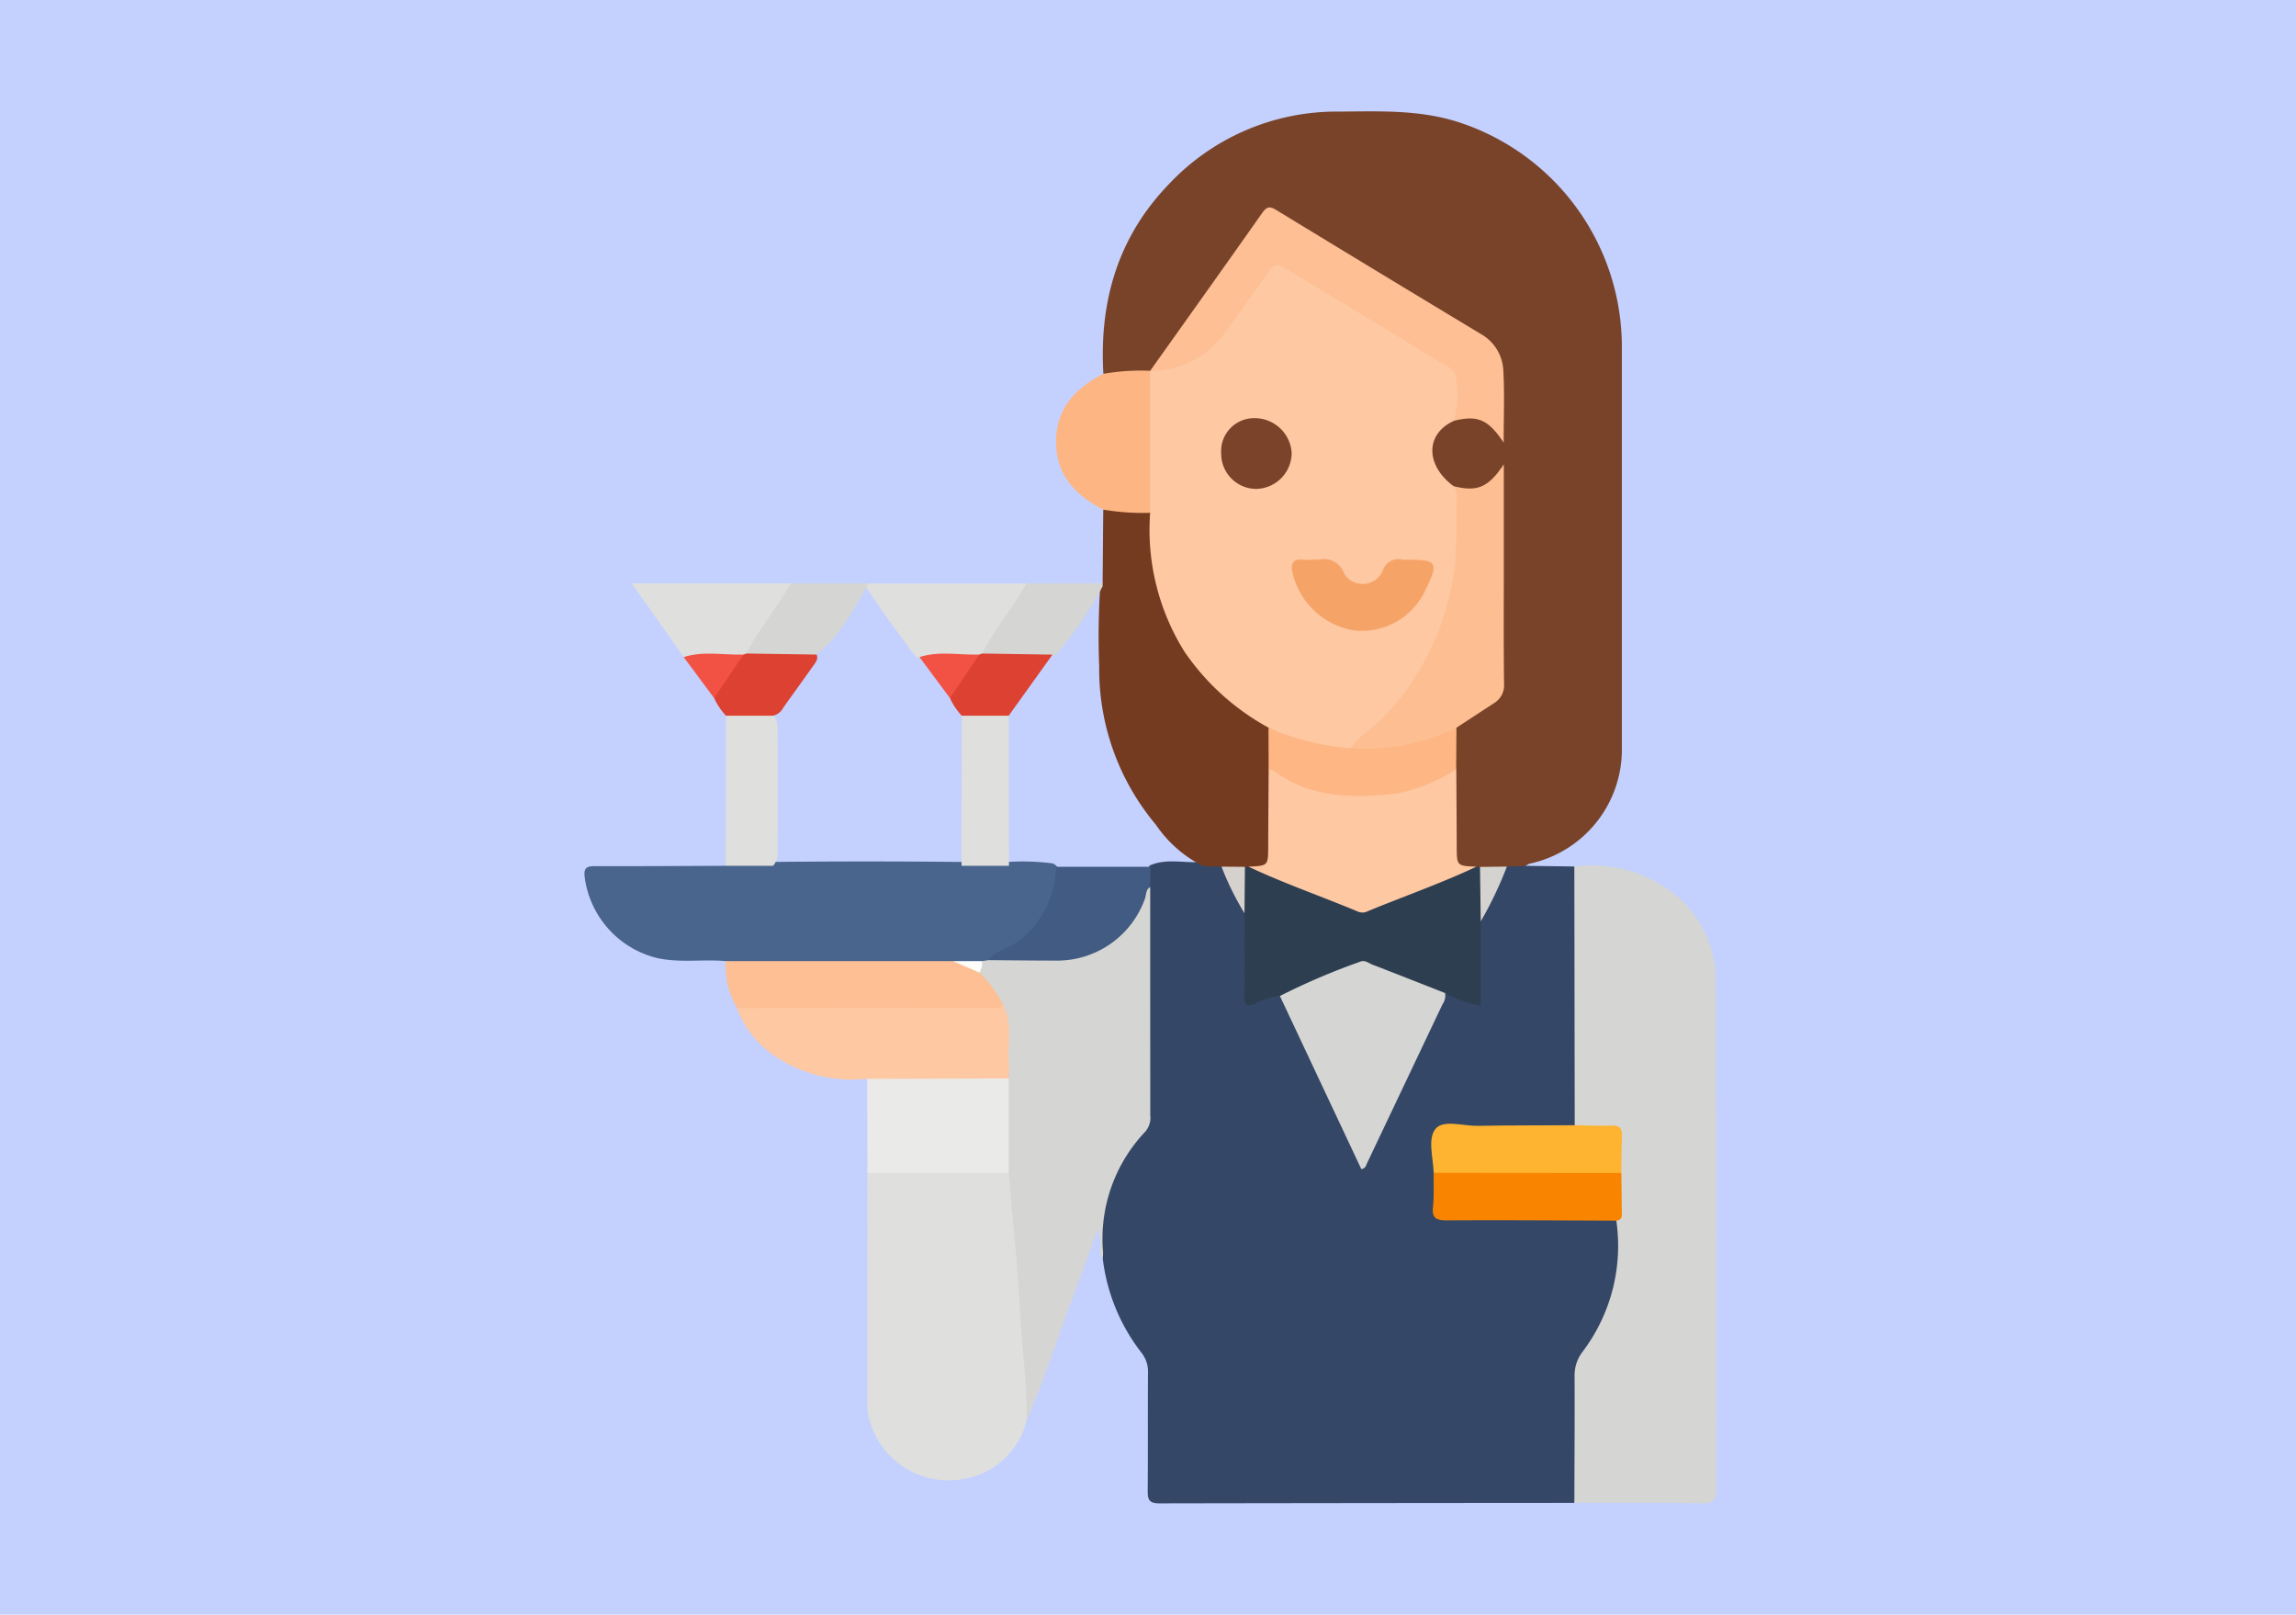 <svg xmlns="http://www.w3.org/2000/svg" xmlns:xlink="http://www.w3.org/1999/xlink" width="165" height="116" viewBox="0 0 165 116">
  <defs>
    <clipPath id="clip-path">
      <rect id="Rectángulo_38046" data-name="Rectángulo 38046" width="81.343" height="100.004" fill="none"/>
    </clipPath>
  </defs>
  <g id="_40" data-name="40" transform="translate(8239 3876)">
    <rect id="Rectángulo_37643" data-name="Rectángulo 37643" width="165" height="116" transform="translate(-8239 -3876)" fill="#c4d1ff"/>
    <g id="Grupo_158846" data-name="Grupo 158846" transform="translate(-8197 -3868)">
      <g id="Grupo_158845" data-name="Grupo 158845" clip-path="url(#clip-path)">
        <path id="Trazado_135100" data-name="Trazado 135100" d="M88.58,84.627l3.481.047a1.8,1.8,0,0,1,.367,1.391q.012,7.988,0,15.976a2.224,2.224,0,0,1-.233,1.23,2.079,2.079,0,0,1-1.594.353c-2.35.016-4.7-.006-7.049.012-1.167.009-1.267.123-1.295,1.254-.015.6.018,1.192-.024,1.788.04.564.014,1.129.023,1.693.019,1.269.1,1.361,1.41,1.367,2.753.012,5.506-.013,8.258.013a9.554,9.554,0,0,1,3.047.172,1.784,1.784,0,0,1,.6,1.71,13.707,13.707,0,0,1-2.41,7.741,4,4,0,0,0-.766,2.454c.03,2.391.015,4.783.006,7.175a1.763,1.763,0,0,1-.334,1.392q-14.916.008-29.831.033c-.77,0-.835-.313-.83-.931.024-2.821,0-5.642.02-8.463a2.181,2.181,0,0,0-.483-1.446,13.641,13.641,0,0,1-2.768-6.755,10.387,10.387,0,0,1,2.472-8.908,2.547,2.547,0,0,0,.625-1.738q0-8.022,0-16.044A2.407,2.407,0,0,1,61.55,84.6c1.206-.525,2.47-.166,3.705-.243a3.666,3.666,0,0,1,1.289.116,2.017,2.017,0,0,1,.949,1.313c.309.815.787,1.551,1.076,2.373.2,1.682.053,3.371.094,5.057.027,1.1.018,1.1,1.049.755a2.423,2.423,0,0,1,1.026-.2c.56.085.663.578.856.98,1.677,3.5,3.261,7.035,4.9,10.55a.826.826,0,0,0,.309.447c.414-.075.451-.483.58-.773,1.567-3.508,3.34-6.92,4.91-10.427.14-.312.2-.688.566-.858a2.935,2.935,0,0,1,1.214.323c.887.311.92.286.949-.687a44.9,44.9,0,0,1,.092-4.543c.484-1.153.969-2.307,1.554-3.414.176-.334.307-.709.691-.885a1.251,1.251,0,0,1,1.225.143" transform="translate(-20.927 -30.422)" fill="#354766"/>
        <path id="Trazado_135101" data-name="Trazado 135101" d="M88.68,54.205l-1.363.054a3.1,3.1,0,0,1-1.893.28c-.134,0-.267,0-.4,0-1.462-.064-1.629-.213-1.638-1.658-.01-1.855-.042-3.71.022-5.565a15.131,15.131,0,0,1,.087-2.961c.3-.729,1.023-.948,1.616-1.283a3.094,3.094,0,0,0,1.714-3.087c-.089-4.188-.031-8.379-.031-12.569a4.411,4.411,0,0,1,.187-1.643c.037-.134-.242-.062-.1-.055-.585,1.686-1.827,1.882-3.336,1.471A2.882,2.882,0,0,1,81.73,24.5a2.542,2.542,0,0,1,1.6-2.47c1.878-.44,2.979-.023,3.639,1.3a10.8,10.8,0,0,1-.1-3.229,4.536,4.536,0,0,0-2.485-4.5c-4.31-2.623-8.657-5.186-12.963-7.815-1.156-.706-1.17-.706-1.988.431-2.287,3.179-4.549,6.376-6.832,9.559a3.528,3.528,0,0,1-.815.966,1.174,1.174,0,0,1-.316.132c-1.05-.005-2.1.336-3.15-.019C58.018,13.7,59.341,9.07,62.982,5.28A16.542,16.542,0,0,1,75.254.017C78.2,0,81.152-.14,84.033.839A16.974,16.974,0,0,1,95.581,16.87q0,14.4,0,28.793a8.391,8.391,0,0,1-6.64,8.389,1.067,1.067,0,0,0-.261.154" transform="translate(-21.027 0)" fill="#79432a"/>
        <path id="Trazado_135102" data-name="Trazado 135102" d="M111.3,130.577c.01-3.033.032-6.066.017-9.1a2.779,2.779,0,0,1,.562-1.741,12.6,12.6,0,0,0,2.436-9.443c.122-1.152.075-2.308.094-3.462-.036-.666-.037-1.334-.008-2,.035-.784-.32-1.042-1.069-1.049-.676-.006-1.414.212-2.005-.34q-.014-9.294-.029-18.588a9.633,9.633,0,0,1,6.718,1.634,7.9,7.9,0,0,1,3.445,6.468c.066,12.206.023,24.413.045,36.62,0,.771-.186,1.044-1,1.03-3.068-.049-6.138-.027-9.207-.032" transform="translate(-40.161 -30.605)" fill="#d5d5d3"/>
        <path id="Trazado_135103" data-name="Trazado 135103" d="M56.6,87.191q0,8.194.006,16.389a1.534,1.534,0,0,1-.343,1.168,11.173,11.173,0,0,0-3.05,8.7,3.217,3.217,0,0,1-.026.421c-.272-.3-.174-.667-.192-1.01a3.507,3.507,0,0,0-.15-1.1c-.529,1.441-1.048,2.886-1.59,4.323-1.188,3.151-2.211,6.363-3.542,9.461-.633-1.1-.392-2.343-.492-3.506-.385-4.494-.678-9-1.077-13.489a7.941,7.941,0,0,1-.018-.846c-.038-2.206-.046-4.411,0-6.615a25.5,25.5,0,0,0-.238-5.1c-.284-1.074-1.328-1.665-1.71-2.679a1.3,1.3,0,0,1,.349-.924,1.176,1.176,0,0,1,.484-.171c1.622-.058,3.244,0,4.865-.033A6.318,6.318,0,0,0,55.842,88.2c.177-.382.153-.938.757-1.011" transform="translate(-15.942 -31.463)" fill="#d5d5d3"/>
        <path id="Trazado_135104" data-name="Trazado 135104" d="M41.969,119.123c.275,3.278.637,6.551.8,9.835.132,2.663.546,5.308.479,7.982a5.6,5.6,0,0,1-4.733,4.209,5.877,5.877,0,0,1-6.578-4.367,3.52,3.52,0,0,1-.132-1.038q0-8.307.007-16.614a1.747,1.747,0,0,1,1.288-.342q3.789-.016,7.577,0a1.784,1.784,0,0,1,1.292.335" transform="translate(-11.477 -42.862)" fill="#dfdfdd"/>
        <path id="Trazado_135105" data-name="Trazado 135105" d="M29.022,91.4l-.444.068c-.676.5-1.468.146-2.191.3-4.9.017-9.8.009-14.707.006a2.259,2.259,0,0,1-1.522-.306c-1.678-.155-3.375.158-5.045-.249a6.905,6.905,0,0,1-5.1-5.824c-.069-.652.18-.752.747-.75,3.131.01,6.263-.013,9.394-.024,1.106-.561,2.287-.212,3.434-.279q6.724-.067,13.446,0c1.134-.025,2.27-.037,3.4,0a16.792,16.792,0,0,1,3.235.108c.58.295.465.811.375,1.288A6.9,6.9,0,0,1,29.022,91.4" transform="translate(0 -30.417)" fill="#49648d"/>
        <path id="Trazado_135106" data-name="Trazado 135106" d="M66.645,70.324l-1.332-.052a8.819,8.819,0,0,1-3.372-2.95,17.384,17.384,0,0,1-4.084-11.376,55.949,55.949,0,0,1,.07-5.69,1.6,1.6,0,0,1,.176-.3q.022-2.64.045-5.281a7.544,7.544,0,0,1,3.25.042c.621.516.385,1.23.4,1.867a15.091,15.091,0,0,0,7.167,12.755c.5.3,1.1.515,1.28,1.179a19.345,19.345,0,0,1,.062,2.861c.061,1.868.035,3.736.021,5.6-.01,1.393-.182,1.545-1.591,1.613-.131,0-.263,0-.394,0a2.859,2.859,0,0,1-1.694-.272" transform="translate(-20.864 -16.058)" fill="#743b20"/>
        <path id="Trazado_135107" data-name="Trazado 135107" d="M36.268,100.348c.7,1.321.327,2.751.414,4.133.024.386,0,.775,0,1.163a1.621,1.621,0,0,1-1.184.341q-3.9.022-7.791,0a1.742,1.742,0,0,1-1.2-.315,9.935,9.935,0,0,1-6.771-1.724,7.153,7.153,0,0,1-2.585-3.361,1.687,1.687,0,0,1,1.384-.356c5.561-.013,11.123,0,16.684-.012a6.417,6.417,0,0,1,1.044.129" transform="translate(-6.19 -36.164)" fill="#fdc8a2"/>
        <path id="Trazado_135108" data-name="Trazado 135108" d="M31.793,108.735l10.17-.027q0,3.39,0,6.781l-10.156.006-.015-6.76" transform="translate(-11.472 -39.227)" fill="#eaeae8"/>
        <path id="Trazado_135109" data-name="Trazado 135109" d="M35.812,98.65c-.344.371-.794.21-1.2.212q-8.957.025-17.916.027a6.067,6.067,0,0,1-.808-3.374H32.217c.678.165,1.417.188,1.89.823a8.085,8.085,0,0,1,1.7,2.314" transform="translate(-5.734 -34.466)" fill="#fdbf93"/>
        <path id="Trazado_135110" data-name="Trazado 135110" d="M59.783,39.368a16.991,16.991,0,0,1-3.364-.231c-1.965-1-3.347-2.436-3.39-4.772-.045-2.433,1.345-3.942,3.389-4.982a15.694,15.694,0,0,1,3.369-.22,1.591,1.591,0,0,1,.345,1.274q.023,3.828,0,7.657a1.578,1.578,0,0,1-.35,1.273" transform="translate(-19.135 -10.524)" fill="#fdb683"/>
        <path id="Trazado_135111" data-name="Trazado 135111" d="M31.76,53.067l11.443,0a.562.562,0,0,1-.061.594,44.6,44.6,0,0,1-3.187,4.626,1.216,1.216,0,0,1-.322.107c-1.274.1-2.552.019-3.827.065-.41.056-.642-.206-.849-.494-1.094-1.525-2.236-3.016-3.247-4.6a.328.328,0,0,1,.05-.293" transform="translate(-11.437 -19.148)" fill="#dfdfdd"/>
        <path id="Trazado_135112" data-name="Trazado 135112" d="M9.052,58.351,5.316,53.063H16.74a.487.487,0,0,1-.02.5A38.114,38.114,0,0,1,13.463,58.3a1.267,1.267,0,0,1-.337.1,23.7,23.7,0,0,1-4.075-.049" transform="translate(-1.918 -19.148)" fill="#dfdfdd"/>
        <path id="Trazado_135113" data-name="Trazado 135113" d="M19.291,78.509H15.884q.008-5.392.015-10.784a4.342,4.342,0,0,1,3.449-.017,1.619,1.619,0,0,1,.265,1q.035,4.362,0,8.725a1.406,1.406,0,0,1-.323,1.077" transform="translate(-5.732 -24.306)" fill="#dfdfdd"/>
        <path id="Trazado_135114" data-name="Trazado 135114" d="M44.725,58.088c.885-1.789,2.232-3.287,3.18-5.037l5.473-.021v.235a27.757,27.757,0,0,1-3.113,4.622,1.266,1.266,0,0,1-.8.488,31.894,31.894,0,0,1-3.789.058,1.09,1.09,0,0,1-.953-.345" transform="translate(-16.139 -19.136)" fill="#d5d5d3"/>
        <path id="Trazado_135115" data-name="Trazado 135115" d="M18.215,58.1c.885-1.789,2.232-3.287,3.18-5.037l5.5,0c0,.06,0,.12,0,.18-1.089,1.881-2.08,3.837-3.931,5.139a31.6,31.6,0,0,1-3.8.059,1.092,1.092,0,0,1-.955-.344" transform="translate(-6.573 -19.148)" fill="#d5d5d3"/>
        <path id="Trazado_135116" data-name="Trazado 135116" d="M16.9,60.943l5.045.074c.139.313-.056.546-.211.766-.726,1.031-1.474,2.047-2.2,3.081a1.06,1.06,0,0,1-.735.546H15.429a4.99,4.99,0,0,1-.847-1.266,7.424,7.424,0,0,1,2.11-3.132l.212-.069" transform="translate(-5.262 -21.991)" fill="#dd4132"/>
        <path id="Trazado_135117" data-name="Trazado 135117" d="M15.457,61.013l-2.11,3.132L11.16,61.2c1.416-.46,2.864-.133,4.3-.182" transform="translate(-4.027 -21.992)" fill="#f25244"/>
        <path id="Trazado_135118" data-name="Trazado 135118" d="M74.044,84.915l.25-.016a50.129,50.129,0,0,1,6.982,2.609,3.061,3.061,0,0,0,2.417.006A49.764,49.764,0,0,1,90.675,84.9l.262.018a5.414,5.414,0,0,1,.052,3.911v6.076a9.451,9.451,0,0,1-2.567-.928c-.394.3-.745.024-1.088-.107-1.282-.491-2.56-1-3.822-1.533a2.518,2.518,0,0,0-2.033-.008,39.661,39.661,0,0,1-4.923,1.859,4.27,4.27,0,0,0-1.7.529c-.573.265-.874.238-.856-.547.044-1.974.012-3.951.01-5.926-.311-1.113-.635-2.227.033-3.331" transform="translate(-26.577 -30.636)" fill="#2e3e51"/>
        <path id="Trazado_135119" data-name="Trazado 135119" d="M78.195,98.021a48.508,48.508,0,0,1,5.777-2.467c.323-.141.609.113.894.222,1.736.668,3.465,1.354,5.2,2.033a1.069,1.069,0,0,1-.182.8q-2.719,5.725-5.438,11.449c-.07.146-.09.35-.4.4L78.195,98.021" transform="translate(-28.216 -34.465)" fill="#d5d5d3"/>
        <path id="Trazado_135120" data-name="Trazado 135120" d="M50.271,84.912h6.78q0,.729-.009,1.457c-.327.18-.268.55-.373.826a6.694,6.694,0,0,1-6.4,4.458c-1.62,0-3.24-.021-4.86-.033.559-.727,1.5-.849,2.194-1.385a6.843,6.843,0,0,0,2.67-5.323" transform="translate(-16.385 -30.64)" fill="#425b82"/>
        <path id="Trazado_135121" data-name="Trazado 135121" d="M108.937,119.136c.011.906.024,1.813.031,2.72,0,.3.075.657-.4.7-4.056-.012-8.112-.045-12.168-.019-.766,0-1.089-.151-1-.977.082-.8.039-1.62.05-2.431a1.815,1.815,0,0,1,1.4-.336q5.346-.016,10.692,0a1.8,1.8,0,0,1,1.4.348" transform="translate(-34.42 -42.861)" fill="#f88400"/>
        <path id="Trazado_135122" data-name="Trazado 135122" d="M108.873,117.338l-13.487-.011c-.031-1.085-.456-2.463.139-3.17.568-.674,1.985-.19,3.026-.208,2.323-.042,4.647-.033,6.97-.044.875.012,1.752.058,2.625.023.605-.024.8.2.77.786-.047.874-.031,1.75-.042,2.626" transform="translate(-34.356 -41.063)" fill="#feb431"/>
        <path id="Trazado_135123" data-name="Trazado 135123" d="M100.748,88.829q-.026-1.956-.052-3.912l1.93-.026a26.937,26.937,0,0,1-1.878,3.937" transform="translate(-36.336 -30.633)" fill="#d5d3cf"/>
        <path id="Trazado_135124" data-name="Trazado 135124" d="M73.313,84.916q-.016,1.665-.033,3.331A20.619,20.619,0,0,1,71.628,84.9l1.685.014" transform="translate(-25.847 -30.637)" fill="#d6d1cc"/>
        <path id="Trazado_135125" data-name="Trazado 135125" d="M63.586,34.954q0-5.1,0-10.2v.008a2.024,2.024,0,0,1,.782-.309,7.144,7.144,0,0,0,4.975-3.43c.782-1.13,1.552-2.27,2.382-3.365.644-.849.963-.915,1.876-.378,3.494,2.054,6.923,4.222,10.448,6.219a3.576,3.576,0,0,1,1.827,4.074.873.873,0,0,1-.461.775c-2.057.938-2.057,3.189,0,4.7a.906.906,0,0,1,.476.876,22.509,22.509,0,0,1-1.261,9.546,19,19,0,0,1-6.626,8.551A9.3,9.3,0,0,1,72.1,50.388a17.428,17.428,0,0,1-6.043-5.463,16.518,16.518,0,0,1-2.466-9.971" transform="translate(-22.938 -6.109)" fill="#fdc8a2"/>
        <path id="Trazado_135126" data-name="Trazado 135126" d="M91.037,80.886c-2.541,1.2-5.2,2.122-7.791,3.193a.835.835,0,0,1-.7.042c-2.621-1.1-5.315-2.021-7.887-3.238,1.417-.06,1.413-.06,1.418-1.468.007-1.848.021-3.7.033-5.545.428-.273.724.067,1.049.235a11.657,11.657,0,0,0,11.387,0c.324-.171.621-.509,1.049-.236.01,1.848.024,3.7.03,5.544.005,1.416,0,1.416,1.415,1.471" transform="translate(-26.939 -26.619)" fill="#fdc8a2"/>
        <path id="Trazado_135127" data-name="Trazado 135127" d="M85.432,26.132a6.991,6.991,0,0,0,.151-3.122c-.04-.614-.742-.843-1.187-1.119-3.727-2.3-7.489-4.551-11.238-6.819-.485-.293-.763-.065-1.04.329-.989,1.4-1.985,2.8-3,4.181A6.622,6.622,0,0,1,63.6,22.548c2.691-3.783,5.39-7.56,8.062-11.355.315-.448.538-.492,1-.21Q80,15.456,87.363,19.89a3.169,3.169,0,0,1,1.621,2.581c.1,1.7.026,3.413.026,5.226-1.119-1.673-1.87-1.985-3.577-1.565" transform="translate(-22.951 -3.899)" fill="#fdbf93"/>
        <path id="Trazado_135128" data-name="Trazado 135128" d="M86.147,60.079c.6-.945,1.629-1.425,2.367-2.233A18.972,18.972,0,0,0,93.6,47.212c.213-1.692.088-3.369.175-5.05a1.6,1.6,0,0,0-.21-.912c1.685.419,2.474.093,3.591-1.572V46.83c0,2.855-.019,5.71.015,8.565a1.5,1.5,0,0,1-.689,1.421q-1.366.892-2.73,1.786c-.069.122-.128.268-.251.332A11.861,11.861,0,0,1,86.5,60.3a.583.583,0,0,1-.35-.218" transform="translate(-31.086 -14.318)" fill="#fdbf92"/>
        <path id="Trazado_135129" data-name="Trazado 135129" d="M82.814,70.76a15.177,15.177,0,0,0,7.606-1.476L90.4,72.25A12.19,12.19,0,0,1,86.175,74c-3.127.35-6.172.376-8.863-1.615a1.333,1.333,0,0,0-.392-.132q0-1.486-.009-2.972a18.485,18.485,0,0,0,5.9,1.483" transform="translate(-27.753 -24.998)" fill="#fdb684"/>
        <path id="Trazado_135130" data-name="Trazado 135130" d="M43.324,96.336l-1.89-.823h2.095a1.27,1.27,0,0,1-.2.823" transform="translate(-14.951 -34.466)" fill="#fdfdfc"/>
        <path id="Trazado_135131" data-name="Trazado 135131" d="M42.4,78.51q.007-5.392.014-10.784a4.1,4.1,0,0,1,3.379,0q.008,5.393.014,10.784H42.4" transform="translate(-15.298 -24.307)" fill="#dfdfdd"/>
        <path id="Trazado_135132" data-name="Trazado 135132" d="M45.317,65.409H41.939a5.018,5.018,0,0,1-.847-1.266,7.426,7.426,0,0,1,2.11-3.132l.212-.068,5.049.079-3.145,4.388" transform="translate(-14.828 -21.991)" fill="#dd4132"/>
        <path id="Trazado_135133" data-name="Trazado 135133" d="M41.968,61.013l-2.11,3.132L37.671,61.2c1.416-.46,2.864-.133,4.3-.182" transform="translate(-13.593 -21.992)" fill="#f25244"/>
        <path id="Trazado_135134" data-name="Trazado 135134" d="M81.45,50.385A1.549,1.549,0,0,1,83.307,51.4a1.561,1.561,0,0,0,2.75-.2,1.194,1.194,0,0,1,1.455-.812c.1.009.211,0,.317,0,2.162,0,2.279.189,1.324,2.141a5.026,5.026,0,0,1-5.141,2.936,5.451,5.451,0,0,1-4.425-4.14c-.157-.694.043-1.01.779-.94.279.027.564,0,1.084,0" transform="translate(-28.701 -18.175)" fill="#f6a368"/>
        <path id="Trazado_135135" data-name="Trazado 135135" d="M74.052,34.49a2.662,2.662,0,0,1,2.607,2.5,2.6,2.6,0,0,1-2.52,2.58,2.523,2.523,0,0,1-2.544-2.537,2.366,2.366,0,0,1,2.457-2.541" transform="translate(-25.834 -12.446)" fill="#7a432a"/>
      </g>
    </g>
  </g>
</svg>
